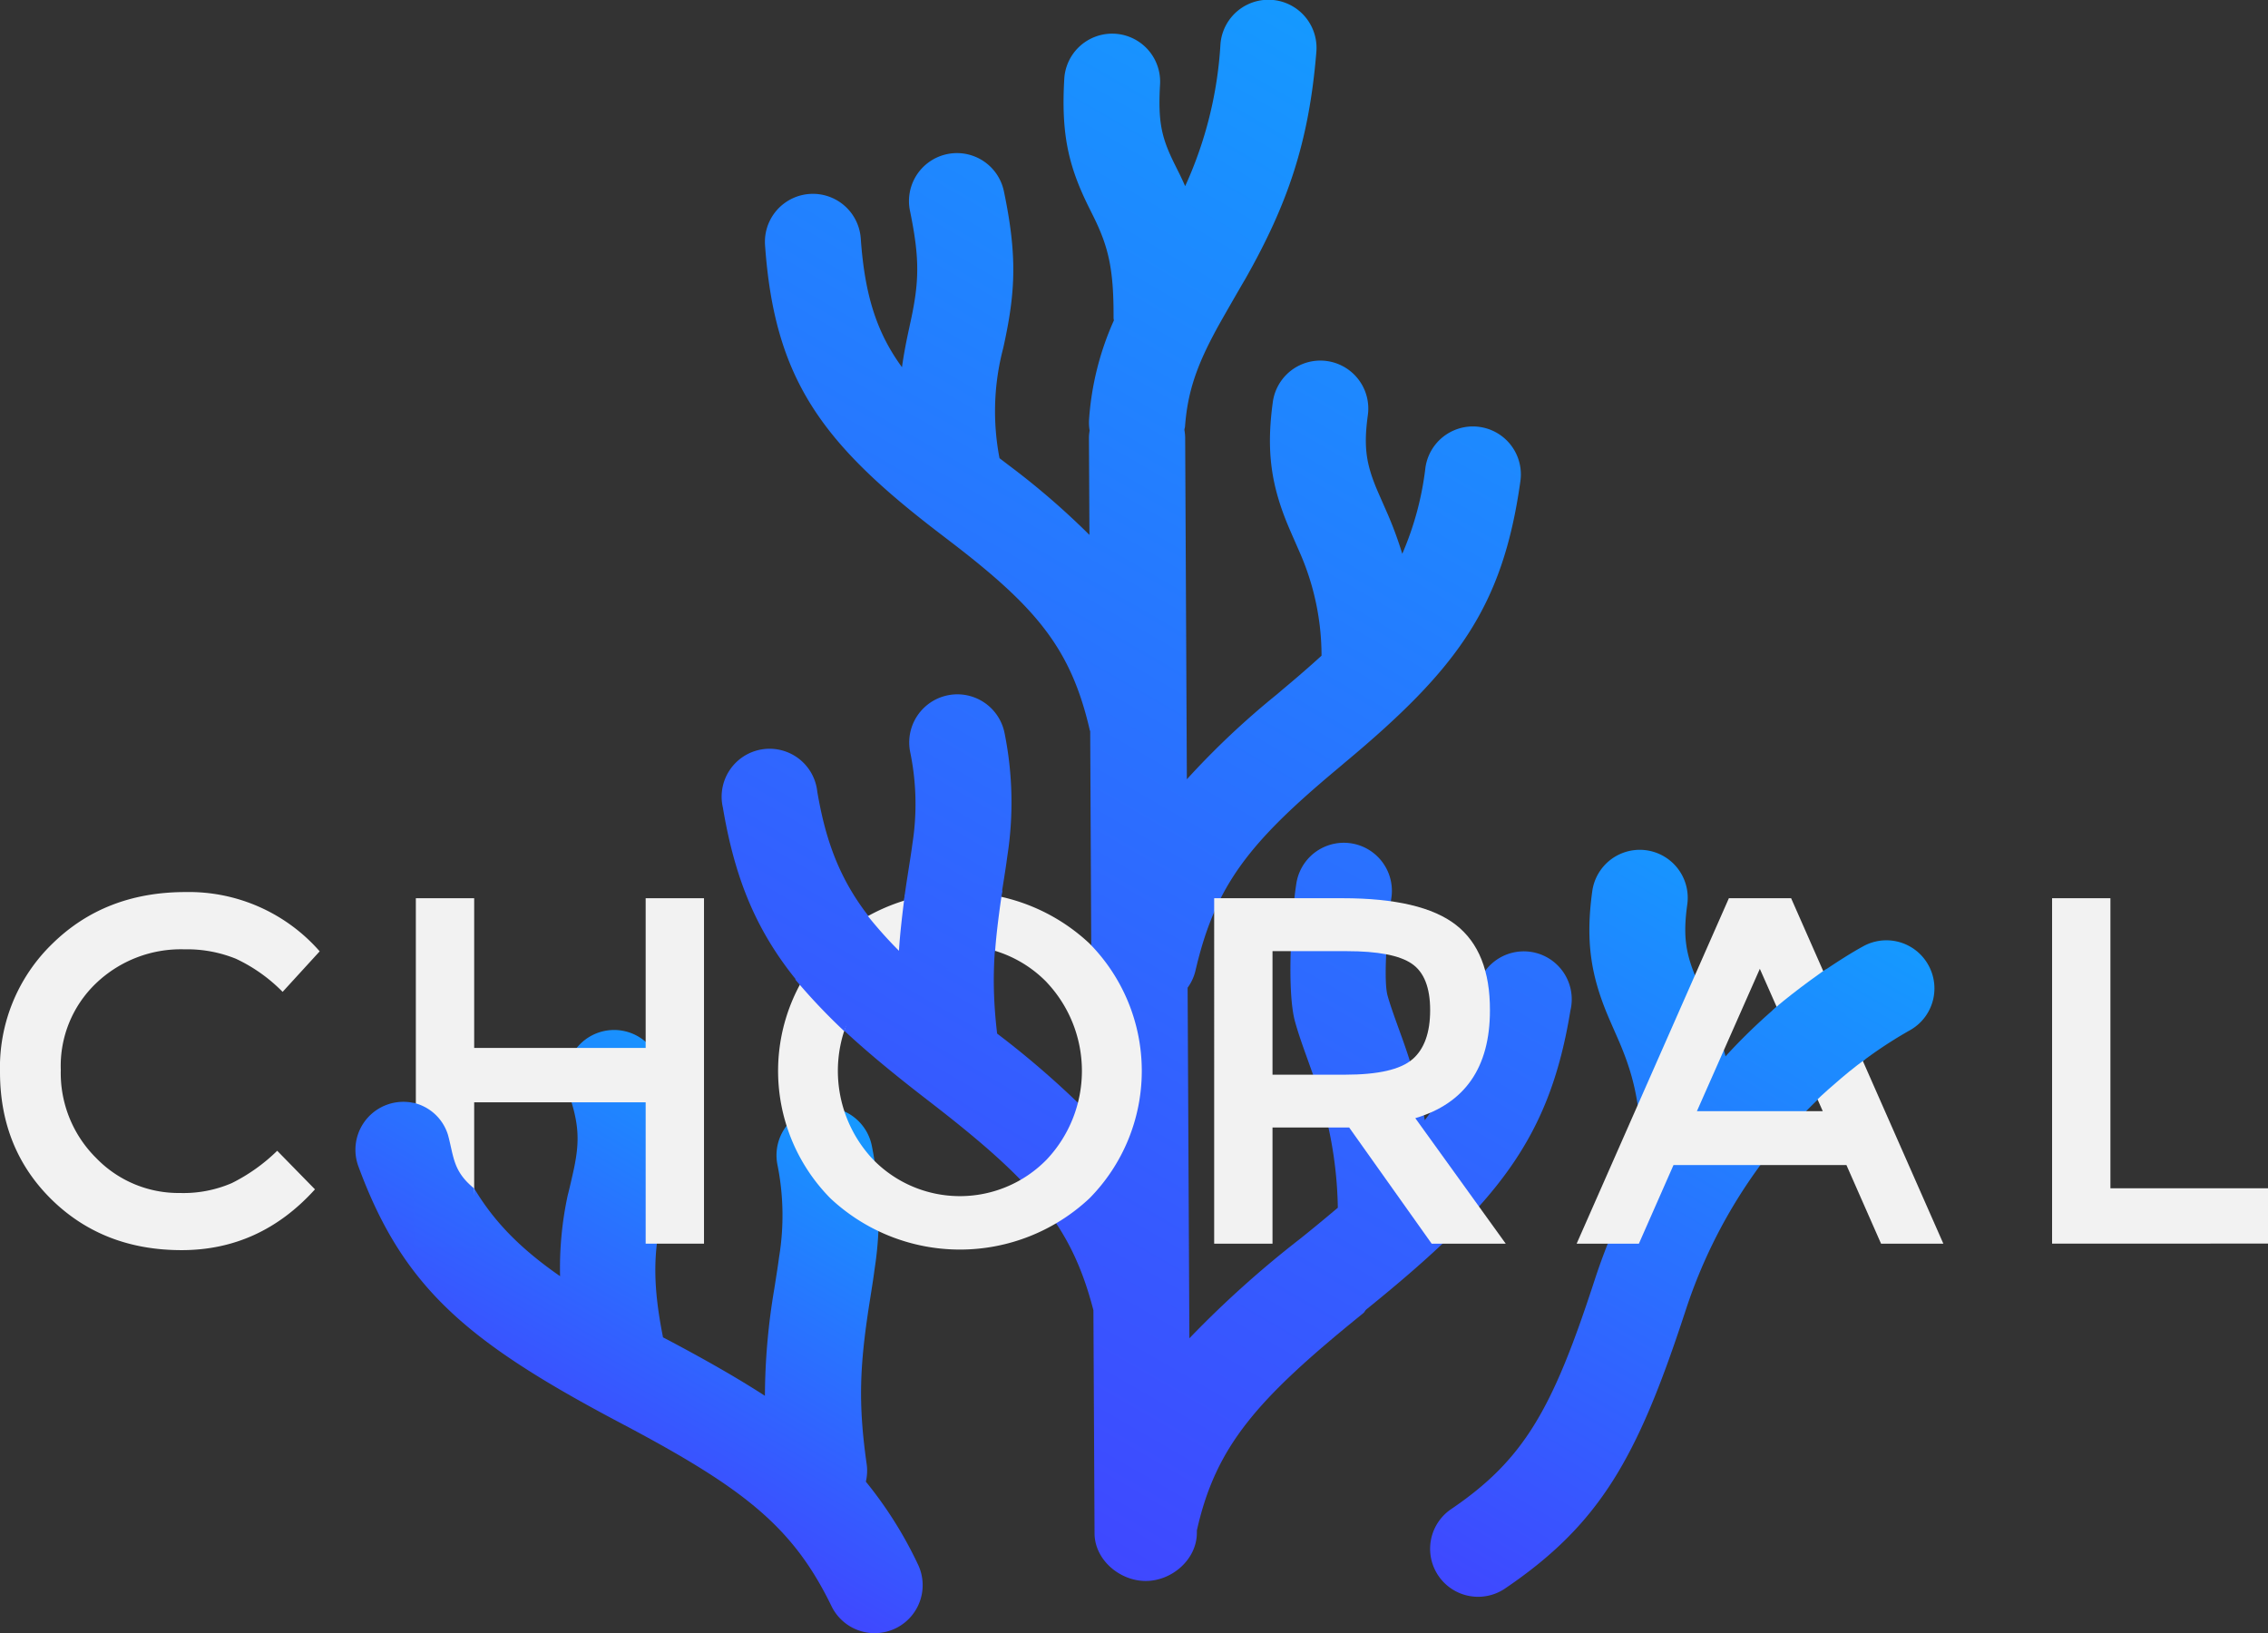 <svg id="Layer_1" data-name="Layer 1" xmlns="http://www.w3.org/2000/svg" xmlns:xlink="http://www.w3.org/1999/xlink" viewBox="0 0 360.4 259.51"><rect x="0" y="0" width="360.4" height="259.51" fill="#333333" stroke="none"/><defs><style>.cls-1{fill:url(#linear-gradient);}.cls-2{fill:url(#linear-gradient-2);}.cls-3{fill:url(#linear-gradient-3);}.cls-4{fill:#f2f2f2;}.cls-5{fill:url(#linear-gradient-4);}.cls-6{fill:url(#linear-gradient-5);}.cls-7{fill:url(#linear-gradient-6);}</style><linearGradient id="linear-gradient" x1="234.61" y1="17.91" x2="119.89" y2="216.63" gradientUnits="userSpaceOnUse"><stop offset="0" stop-color="#1599ff"/><stop offset="1" stop-color="#3f48ff"/></linearGradient><linearGradient id="linear-gradient-2" x1="285.77" y1="140.18" x2="223.37" y2="248.26" xlink:href="#linear-gradient"/><linearGradient id="linear-gradient-3" x1="127.37" y1="172.63" x2="92.15" y2="233.64" xlink:href="#linear-gradient"/><linearGradient id="linear-gradient-4" x1="226.55" y1="7.32" x2="108.37" y2="212.02" xlink:href="#linear-gradient"/><linearGradient id="linear-gradient-5" x1="299.25" y1="146.78" x2="233.66" y2="260.39" xlink:href="#linear-gradient"/><linearGradient id="linear-gradient-6" x1="91.76" y1="150.42" x2="55.08" y2="213.94" xlink:href="#linear-gradient"/></defs><title>ramirez-logo</title><path class="cls-1" d="M249.55,160.57a7.62,7.62,0,1,0-15-2.45c-1.3,8-3.65,13.94-8.14,19.88a81.54,81.54,0,0,0-3-11.32c-0.26-.77-0.53-1.53-0.88-2.49l-0.8-2.22c-0.57-1.61-.94-2.71-1.23-3.74-0.79-2.8.16-12.74,0.59-15.5A7.62,7.62,0,1,0,206,140.38c-0.79,5-1.56,17.17-.2,22,0.4,1.44.87,2.84,1.55,4.75l0.81,2.26c0.32,0.89.57,1.58,0.8,2.27a64,64,0,0,1,3.63,20.25c-1.61,1.36-3.3,2.77-5.15,4.26l-1,.8A163.15,163.15,0,0,0,189,212.66l-0.28-55.71a7.6,7.6,0,0,0,1.26-2.76c3.14-13.49,8.48-20.28,22.62-32.08l1-.85c18-15,25.2-24.81,28-44.8a7.62,7.62,0,1,0-15.09-2.15A48.59,48.59,0,0,1,222.83,88a61,61,0,0,0-2.28-6.22c-0.27-.62-1.47-3.34-1.75-4-1.7-4.06-2.14-6.76-1.44-11.82a7.62,7.62,0,0,0-15.1-2.08c-1.09,7.92-.22,13.35,2.49,19.8,0.35,0.84,1.58,3.62,1.79,4.11a40.83,40.83,0,0,1,3.46,16.4c-1.85,1.69-3.87,3.44-6.13,5.33l-1,.85a129.15,129.15,0,0,0-14.27,13.46l-0.27-54.35a7.56,7.56,0,0,0-.12-1.15c0-.19.09-0.38,0.1-0.58,0.42-5.7,2-10.09,5.57-16.46,0.7-1.25,3.43-6,4-6.95,6.66-11.75,10.13-21.63,11.3-36.13A7.62,7.62,0,1,0,193.94,7a63.18,63.18,0,0,1-5.61,22.58c-0.28-.63-0.57-1.26-0.88-1.9l-0.79-1.59c-2.09-4.22-2.66-6.67-2.32-12.68a7.62,7.62,0,0,0-15.22-.88c-0.51,8.81.67,13.85,3.87,20.33l0.78,1.57c2.33,4.72,3.21,8.25,3.18,15.88,0,0.2,0,.39.06,0.59a46.13,46.13,0,0,0-3.95,15.75,7.58,7.58,0,0,0,.09,1.76,7.56,7.56,0,0,0-.11,1.17L173.12,85a121.09,121.09,0,0,0-12.73-11l-1.56-1.19a39.37,39.37,0,0,1,.56-17.39l0.14-.62c1.87-8.58,2.1-14.3,0-24.39a7.62,7.62,0,0,0-14.93,3.08c1.61,7.8,1.47,11.43,0,18.06l-0.13.61c-0.49,2.23-.87,4.25-1.14,6.19-4.12-5.64-5.93-11.66-6.55-20.46a7.62,7.62,0,0,0-15.21,1.07c1.5,21.24,8.94,31.41,27.68,45.74l1.84,1.41c13.68,10.47,19.09,17,22.07,29.85,0,0.08.06,0.15,0.08,0.23l0.3,61.26a143.45,143.45,0,0,0-15.09-13.21c-0.94-8-.6-13.82.79-22.7,0.21-1.33.32-2,.42-2.67,0.16-1,.29-1.9.4-2.75a55.61,55.61,0,0,0-.43-19.64,7.62,7.62,0,1,0-15,3A40.74,40.74,0,0,1,145,134c-0.1.74-.21,1.53-0.36,2.47l-0.41,2.63c-0.69,4.4-1.15,8.22-1.36,11.91-7.76-7.7-11.19-14.54-13-25.22a7.62,7.62,0,1,0-15,2.53c3.41,20.31,11.6,30.31,32.17,46.21l0.71,0.55c16.44,12.7,22.51,19.66,26,33.12l0.18,35.43c0,4.21,4,7.61,8.17,7.59s8.09-3.45,8.09-7.66v-0.37c3-13.37,9.49-20.81,26.32-34.42,0.5-.4.24-0.4,0.74-0.8C238.21,191,246.27,180.68,249.55,160.57Z" transform="translate(0 0)"/><path class="cls-2" d="M306.44,153.37a7.62,7.62,0,0,0-10.37-3c-2,1.1-3.92,2.34-5.85,3.63l0,0-0.56.39-0.6.43c-1.84,1.3-3.89,2.85-5.7,4.32l-0.64.53-0.74.61,0,0a92.21,92.21,0,0,0-7.78,7.57,58,58,0,0,0-2.89-8.33c-0.27-.62-1.47-3.34-1.75-4-1.7-4.06-2.14-6.76-1.44-11.82a7.62,7.62,0,1,0-15.1-2.08c-1.09,7.92-.22,13.35,2.49,19.8,0.35,0.84,1.58,3.62,1.79,4.11,2.44,5.71,3.52,10.57,3.49,19a7.65,7.65,0,0,0,.16,1.56,98.64,98.64,0,0,0-7.52,17.22l-0.28.85c-6.48,19.76-11,27.81-22.55,35.64a7.62,7.62,0,1,0,8.56,12.62c15.09-10.23,21-20.78,28.47-43.5l0.28-.85a81.58,81.58,0,0,1,24.71-36.74l1.2-1a68.5,68.5,0,0,1,9.66-6.61A7.62,7.62,0,0,0,306.44,153.37Z" transform="translate(0 0)"/><path class="cls-3" d="M145.85,248.55a64.1,64.1,0,0,0-8.26-13.11,7.57,7.57,0,0,0,.13-2.78c-1.37-9.63-1.11-15.63.43-25.52,0.21-1.33.32-2,.42-2.67,0.16-1,.29-1.9.4-2.75a55.61,55.61,0,0,0-.43-19.64,7.62,7.62,0,1,0-15,3,40.74,40.74,0,0,1,.27,14.62c-0.1.74-.21,1.53-0.36,2.47-0.09.6-.2,1.29-0.41,2.63a103.78,103.78,0,0,0-1.49,17c-4.36-2.83-9.39-5.69-15.33-8.84l-0.88-.46s0-.05,0-0.08c-1.63-8.25-1.51-13.22-.2-19.3,0.11-.53.79-3.49,1-4.38,1.43-6.86,1.24-12.34-1.34-19.91a7.62,7.62,0,0,0-14.43,4.92c1.65,4.83,1.74,7.57.85,11.88-0.15.72-.81,3.62-1,4.28A54.83,54.83,0,0,0,89,202.79c-9.25-6.43-14-12.64-17.71-22.61A7.62,7.62,0,1,0,57,185.47c7.06,19.12,17.21,27.7,41,40.33l1.13,0.6c19.22,10.18,26.9,16.27,33,28.82A7.62,7.62,0,1,0,145.85,248.55Z" transform="translate(0 0)"/><path class="cls-4" d="M28.58,189.57A19.38,19.38,0,0,0,36.83,188a28.33,28.33,0,0,0,7.22-5.14l6,6.13q-8.72,9.65-21.16,9.66t-20.65-8Q0,182.58,0,170.34a27.36,27.36,0,0,1,8.36-20.42q8.36-8.17,21.12-8.17a27.62,27.62,0,0,1,21.32,9.42l-5.89,6.44a25.65,25.65,0,0,0-7.42-5.26,20.74,20.74,0,0,0-8.21-1.5,19.51,19.51,0,0,0-14,5.38A18.14,18.14,0,0,0,9.66,170a19,19,0,0,0,5.61,14A18.2,18.2,0,0,0,28.58,189.57Z" transform="translate(0 0)"/><path class="cls-4" d="M173.11,190.43a30.09,30.09,0,0,1-41.14,0,28.81,28.81,0,0,1,0-40.52,30.09,30.09,0,0,1,41.14,0A28.81,28.81,0,0,1,173.11,190.43Zm-6.79-34.36a19.26,19.26,0,0,0-27.57,0,20.52,20.52,0,0,0,0,28.19,19.26,19.26,0,0,0,27.57,0A20.52,20.52,0,0,0,166.32,156.08Z" transform="translate(0 0)"/><path class="cls-5" d="M134.16,163.86c0.9-2.87,2.38-1.85,4.59-4.14a18.43,18.43,0,0,1,13.78-5.81c2,0,3.83-3.28,5.6-2.76,0.18-2.67.66-6.44,1.15-9.63-2.1-.43-4.35-1.52-6.66-1.52-3.16,0-6.07,1.4-8.84,2.21-0.38,2.84-.78,6.31-0.93,8.87a67,67,0,0,1-5.46-6.18c-2.11,1.2-4.68,2.19-6.51,4-2,2-3.22,4.42-4.5,6.75A96.37,96.37,0,0,0,134.16,163.86Z" transform="translate(0 0)"/><path class="cls-4" d="M236.76,160.56q0,13.58-11.86,17.12l14.37,19.94H227.5l-13.11-18.46H202.21v18.46h-9.27V142.73h20.42q12.56,0,18,4.24T236.76,160.56Zm-12.33,7.78q2.83-2.43,2.83-7.82t-2.91-7.38q-2.9-2-10.37-2H202.21v19.63h11.54Q221.6,170.77,224.43,168.33Z" transform="translate(0 0)"/><path class="cls-4" d="M326.09,197.62V142.73h9.27v46.09H360.4v8.79H326.09Z" transform="translate(0 0)"/><path class="cls-4" d="M66.08,197.62V142.73h9.27v23.79H102.6V142.73h9.27v54.89H102.6V175.16H75.35v22.46H66.08Z" transform="translate(0 0)"/><path class="cls-4" d="M265.93,185.13l-5.5,12.49h-9.89l24.19-54.89h9.89l24.19,54.89h-9.9l-5.5-12.49H265.93Zm23.72-8.56-10-22.62-10,22.62h19.94Z" transform="translate(0 0)"/><path class="cls-6" d="M289,154.82c-1.84,1.3-3.89,2.85-5.7,4.32l-0.64.53-1,.88L288.48,175c1.25-1.2,2.87-2.63,4.14-3.7l1.2-1c0.74-.6,1.85-1.46,2.59-2L290.22,154l-0.58.36Z" transform="translate(0 0)"/><path class="cls-7" d="M75.81,198.26l-0.47-9.42c-3.36-2.73-3.21-5-4.14-8.46a7.48,7.48,0,0,0-5.45-5.13v23H75.81Z" transform="translate(0 0)"/></svg>